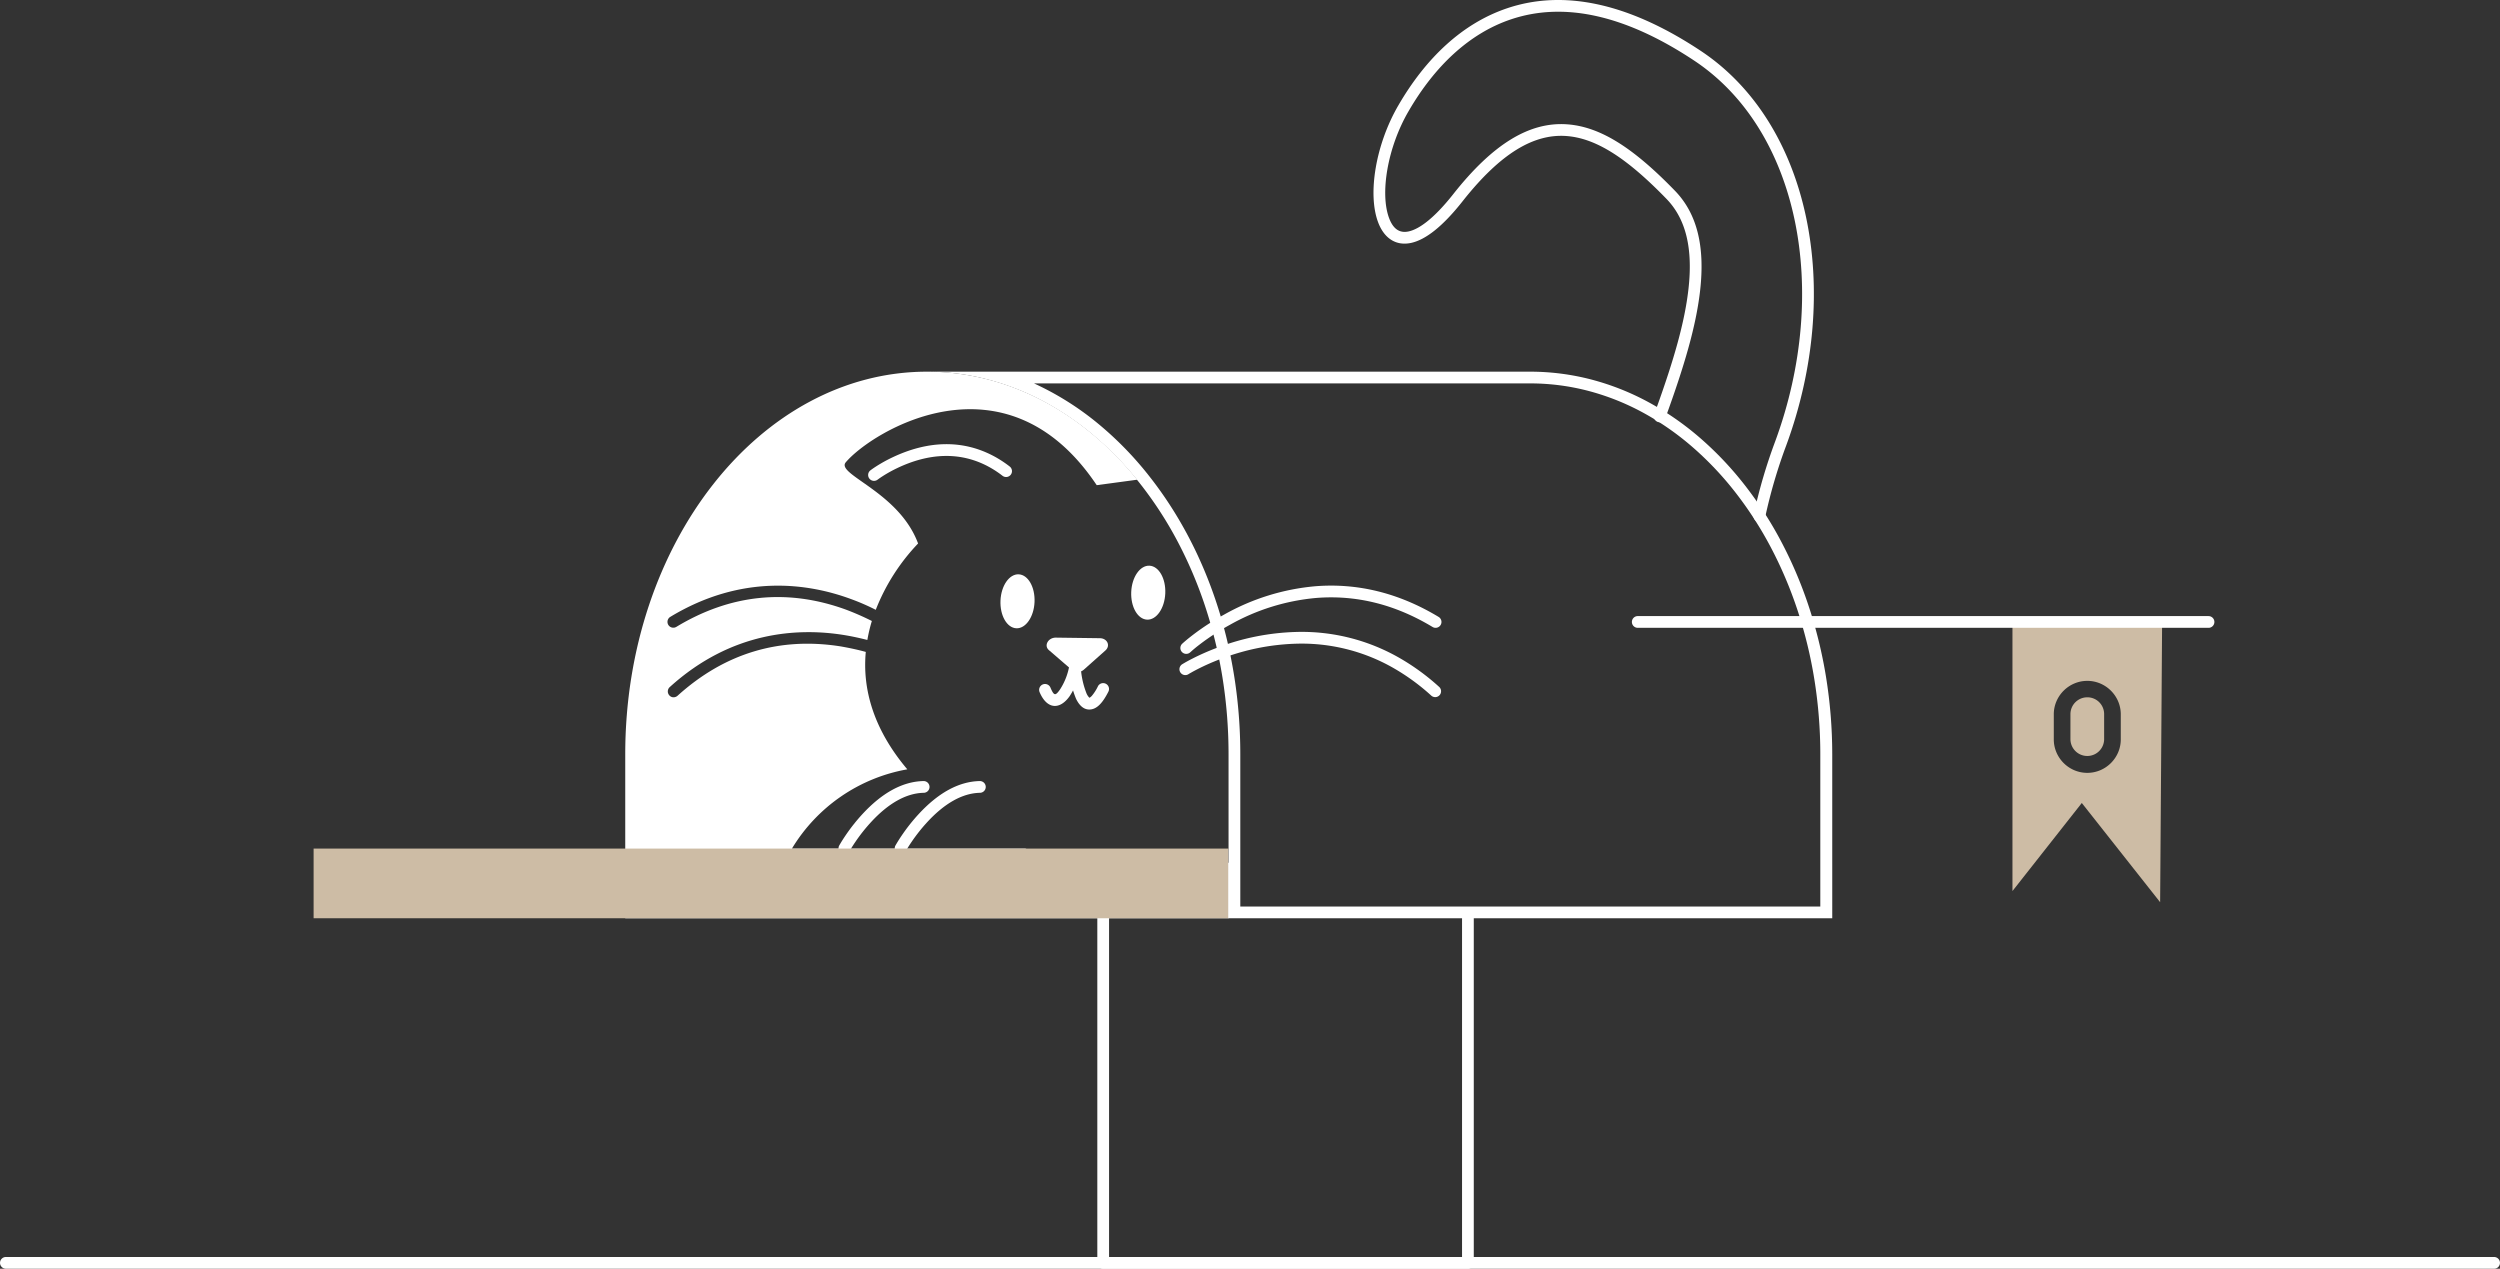 <svg xmlns="http://www.w3.org/2000/svg" width="646.685" height="328.189" viewBox="0 0 646.685 328.189">
  <rect x="0" y="0" width="646.685" height="328.189" fill="#333333" stroke="none"/>
  <g id="Group_1197" data-name="Group 1197" transform="translate(-102.479 -146.496)">
    <path id="tail_1_" d="M34.611,2.123C48.93-2.684,65.626.544,84.6,13.123c28.4,18.8,36.96,61.854,22.171,102.074a133.337,133.337,0,0,0-5.461,18.619,1.52,1.52,0,0,1-2.974-.631,136.349,136.349,0,0,1,5.583-19.039c14.345-39.011,6.079-80.568-21-98.491C64.678,3.561,48.937.518,35.58,5,24.752,8.637,15.815,17.138,9.068,28.769,3.579,38.2,1.64,50.126,4.057,56.479c1.045,2.746,2.679,3.868,4.961,3.4,2.948-.6,6.857-3.689,11.414-9.413l.214-.27C30.921,37.185,40.4,31.45,50.129,32.161c8.642.632,17.185,6.186,27.828,17.162,5.838,6.01,7.787,14.56,6.544,25.707l-.076.657c-1.063,8.789-3.927,18.755-8.968,32.567a1.52,1.52,0,0,1-2.856-1.04l.543-1.5c4.689-13,7.34-22.448,8.3-30.71l.036-.313c1.152-10.33-.6-18-5.706-23.257l-.608-.623c-9.881-10.07-17.708-15.072-25.26-15.624-8.456-.619-16.99,4.486-26.582,16.522l-.291.367c-5.052,6.409-9.55,9.994-13.409,10.779-3.88.79-6.875-1.266-8.409-5.3-2.778-7.3-.69-20.151,5.223-30.313C13.525,15.029,22.992,6.024,34.611,2.123Z" transform="translate(457.768 146.496)" fill="#fff"/>
    <g id="cat_1_" transform="translate(264.214 242.638)">
      <ellipse id="eye_5_" cx="6.986" cy="4.408" rx="6.986" ry="4.408" transform="translate(130.578 63.953) rotate(-87.491)" fill="#fff"/>
      <ellipse id="eye_II_1_" cx="6.986" cy="4.408" rx="6.986" ry="4.408" transform="translate(96.759 66.185) rotate(-87.491)" fill="#fff"/>
      <g id="nose_and_mouth_1_" transform="translate(107.063 68.794)">
        <path id="Path" d="M.594,3.24,6.522,8.352a2.393,2.393,0,0,0,3.141-.1L15.237,3.29C16.554,2.075,15.693.2,13.818.152L2.367,0C.391,0-.774,2.075.594,3.24Z" transform="translate(1.94)" fill="#fff"/>
        <path id="Path-2" data-name="Path" d="M9.528,0a1.519,1.519,0,0,1,1.466,1.571A19.347,19.347,0,0,1,7.881,10.5C5.4,14.015,2.061,14,.122,9.453a1.52,1.52,0,0,1,2.8-1.19l.1.23c.859,1.955,1.224,1.9,2.377.262a16.436,16.436,0,0,0,2.561-7.29A1.519,1.519,0,0,1,9.439,0Z" transform="translate(0 4.658)" fill="#fff"/>
        <path id="Path-3" data-name="Path" d="M1.581,0A1.519,1.519,0,0,1,3.047,1.571,21.666,21.666,0,0,0,4.592,9.846a3.555,3.555,0,0,0,.612.939l.1.09a.086.086,0,0,1,.016.019v0a.5.5,0,0,0,.1-.046l.047-.029a2.613,2.613,0,0,0,.495-.443,11.414,11.414,0,0,0,1.56-2.458,1.52,1.52,0,0,1,2.716,1.364C8.822,12.093,7.424,13.636,5.79,13.9c-1.727.28-3.012-.836-3.932-2.728A24.446,24.446,0,0,1,.009,1.465,1.519,1.519,0,0,1,1.492,0Z" transform="translate(7.694 4.658)" fill="#fff"/>
      </g>
      <path id="ear_line_1_" d="M6.322,3.4C15.067-.744,24.312-1.494,33,3.368A29.2,29.2,0,0,1,36.6,5.762a1.519,1.519,0,1,1-1.862,2.4,26.163,26.163,0,0,0-3.23-2.146c-7.689-4.305-15.946-3.635-23.885.126A34.858,34.858,0,0,0,3.8,8.253c-.325.208-.616.4-.872.58l-.217.153-.258.189A1.519,1.519,0,1,1,.59,6.774l.13-.1c.309-.231.794-.569,1.44-.981A37.884,37.884,0,0,1,6.322,3.4Z" transform="translate(62.829 18.753)" fill="#fff"/>
      <path id="Path-4" data-name="Path" d="M103.466,123.364H43.119a43.756,43.756,0,0,1,29.844-20.5c-9.019-10.681-11.6-21.109-10.742-30.373-2.027-.557-4.155-1.012-6.435-1.417-15.91-2.531-30.1,1.772-42.258,12.757a1.61,1.61,0,0,1-1.013.4,1.437,1.437,0,0,1-1.115-.506,1.513,1.513,0,0,1,.1-2.126C27.513,67.073,44.741,66.263,56.344,68.085c2.229.354,4.307.81,6.283,1.316a40.681,40.681,0,0,1,1.165-4.91A69.538,69.538,0,0,0,57.1,61.555c-15.15-5.518-29.895-4-43.879,4.455a1.511,1.511,0,1,1-1.571-2.582c18.494-11.187,35.569-8.707,46.615-4.657a56.281,56.281,0,0,1,6.536,2.835A52.445,52.445,0,0,1,75.75,44.445c-4.966-13.415-21.382-17.869-18.7-21.008,6.739-7.948,41.3-29.36,64.907,5.923l10.488-1.417C118.413,10.63,99.209,0,78.081,0,34.961,0,0,44.293,0,98.964v42.42H156.161V127.008C140.454,129.236,121.1,129.388,103.466,123.364Z" transform="translate(0 0)" fill="#fff"/>
      <g id="paws_lines_1_" transform="translate(55.127 105.899)">
        <path id="Path-5" data-name="Path" d="M22.009,0a1.519,1.519,0,1,1,.065,3.037c-4.658.1-9.25,2.87-13.535,7.486a44.557,44.557,0,0,0-4.2,5.3c-.375.553-.708,1.071-1,1.543l-.122.2c-.11.181-.2.342-.284.478l-.088.154A1.52,1.52,0,0,1,.189,16.731l.144-.253c.061-.1.135-.23.221-.374l.067-.112c.343-.566.745-1.2,1.2-1.872A47.557,47.557,0,0,1,6.309,8.457C11.1,3.3,16.364.121,22.009,0Z" transform="translate(0 0)" fill="#fff"/>
        <path id="Path-6" data-name="Path" d="M22.009,0a1.519,1.519,0,1,1,.065,3.037c-4.658.1-9.25,2.87-13.535,7.486a44.557,44.557,0,0,0-4.2,5.3c-.375.553-.708,1.071-1,1.543l-.122.2c-.11.181-.2.342-.284.478l-.088.154A1.52,1.52,0,0,1,.189,16.731l.144-.253c.061-.1.135-.23.221-.374l.067-.112c.343-.566.745-1.2,1.2-1.872A47.557,47.557,0,0,1,6.309,8.457C11.1,3.3,16.364.121,22.009,0Z" transform="translate(14.542 0)" fill="#fff"/>
      </g>
    </g>
    <path id="base_2_" d="M1.52,0A1.52,1.52,0,0,1,3.038,1.429l0,.089V90.207H94.345V1.721A1.519,1.519,0,0,1,95.776.205l.089,0a1.52,1.52,0,0,1,1.517,1.429l0,.089v90a1.519,1.519,0,0,1-1.431,1.516l-.089,0H1.52A1.52,1.52,0,0,1,0,91.815l0-.089V1.519A1.519,1.519,0,0,1,1.52,0Z" transform="translate(386.326 381.442)" fill="#fff"/>
    <rect id="flap_1_" width="236.623" height="18.021" transform="translate(183.601 366.002)" fill="#cdbca5"/>
    <g id="shape_6_" transform="translate(342.193 242.638)">
      <path id="Shape" d="M234.242,141.385H78.08V98.964a125.551,125.551,0,0,0-1.586-19.949,118.545,118.545,0,0,0-4.55-18.579,109.545,109.545,0,0,0-7.2-16.811A98.436,98.436,0,0,0,55.21,28.981,86.238,86.238,0,0,0,43.654,16.9,74.822,74.822,0,0,0,30.391,7.775,66.334,66.334,0,0,0,15.735,2.01,62.733,62.733,0,0,0,0,0H156.11a62.733,62.733,0,0,1,15.735,2.01A66.344,66.344,0,0,1,186.5,7.775,74.854,74.854,0,0,1,199.767,16.9a86.3,86.3,0,0,1,11.56,12.083,98.536,98.536,0,0,1,9.541,14.645,109.678,109.678,0,0,1,7.208,16.811,118.706,118.706,0,0,1,4.563,18.578,125.715,125.715,0,0,1,1.6,19.949ZM27.767,3.037h0a75.379,75.379,0,0,1,15.872,9.839A87.921,87.921,0,0,1,57.61,27.082C72.771,46.332,81.121,71.86,81.121,98.964v39.383h150.03V98.964a122.14,122.14,0,0,0-1.529-19.31,115.538,115.538,0,0,0-4.382-18,106.8,106.8,0,0,0-6.931-16.293,95.8,95.8,0,0,0-9.174-14.2,83.576,83.576,0,0,0-11.112-11.722,72.048,72.048,0,0,0-12.745-8.854,63.38,63.38,0,0,0-14.073-5.6,59.519,59.519,0,0,0-15.1-1.952H27.767Z" transform="translate(0 0)" fill="#fff"/>
    </g>
    <g id="whiskers_1_" transform="translate(407.606 297.979)">
      <path id="Path-7" data-name="Path" d="M34.953.16C45.608-.681,56.308,1.762,66.808,8.1a1.519,1.519,0,1,1-1.573,2.6C55.286,4.694,45.222,2.4,35.193,3.188a55.452,55.452,0,0,0-22.41,6.97,62,62,0,0,0-7.564,4.9l-.5.381c-.562.437-1.063.846-1.5,1.221L3,16.855l-.437.39A1.519,1.519,0,1,1,.48,15.029l.262-.238c.111-.1.247-.218.406-.354l.1-.084c.607-.518,1.319-1.092,2.131-1.709A65.021,65.021,0,0,1,11.314,7.5,58.45,58.45,0,0,1,34.953.16Z" transform="translate(0.203 0)" fill="#fff"/>
      <path id="Path-8" data-name="Path" d="M30.2.013A50.8,50.8,0,0,1,56.91,6.752a58.459,58.459,0,0,1,10.234,7.474A1.519,1.519,0,1,1,65.1,16.477a55.422,55.422,0,0,0-9.7-7.088A47.769,47.769,0,0,0,30.263,3.049,59,59,0,0,0,10.634,6.995,59.489,59.489,0,0,0,4.5,9.713l-.454.237q-.439.232-.817.444l-.53.3c-.18.1-.3.179-.369.221A1.519,1.519,0,1,1,.711,8.346L1,8.173q.149-.089.354-.207c.5-.289,1.089-.609,1.755-.952a62.517,62.517,0,0,1,6.45-2.859A62,62,0,0,1,30.2.013Z" transform="translate(0 11.973)" fill="#fff"/>
    </g>
    <g id="flag_1_" transform="translate(524.601 305.864)">
      <g id="Group" transform="translate(98.449 1.468)">
        <path id="Shape-2" data-name="Shape" d="M38.2,72.541v0h0L17.937,46.875,0,69.655V0H38.711L38.2,72.54ZM19.355,15.288a8.557,8.557,0,0,0-3.363.683,8.751,8.751,0,0,0-4.617,4.613,8.535,8.535,0,0,0-.684,3.36v6.479a8.534,8.534,0,0,0,.684,3.36A8.752,8.752,0,0,0,15.992,38.4a8.617,8.617,0,0,0,6.726,0,8.752,8.752,0,0,0,4.617-4.613,8.535,8.535,0,0,0,.684-3.36V23.944a8.535,8.535,0,0,0-.684-3.36,8.751,8.751,0,0,0-4.617-4.613A8.558,8.558,0,0,0,19.355,15.288Z" transform="translate(0 0)" fill="#cdbca5"/>
        <path id="Path-9" data-name="Path" d="M4.358,0A4.355,4.355,0,0,0,0,4.353v6.53a4.358,4.358,0,0,0,8.715,0V4.4A4.334,4.334,0,0,0,4.358,0Z" transform="translate(14.998 19.54)" fill="#cdbca5"/>
      </g>
      <g id="line_9_" transform="translate(0 0)">
        <path id="Path-10" data-name="Path" d="M149.169,0a1.519,1.519,0,0,1,.089,3.035l-.089,0H1.52A1.519,1.519,0,0,1,1.431,0L1.52,0Z" transform="translate(0 0)" fill="#fff"/>
        <path id="Path-11" data-name="Path" d="M0,.5H147.649" transform="translate(1.52 1.019)" fill="#fff"/>
      </g>
    </g>
    <path id="line_8_" d="M645.165,0a1.519,1.519,0,0,1,.089,3.035l-.089,0H1.52A1.519,1.519,0,0,1,1.431,0L1.52,0Z" transform="translate(102.479 471.648)" fill="#fff"/>
  </g>
</svg>
